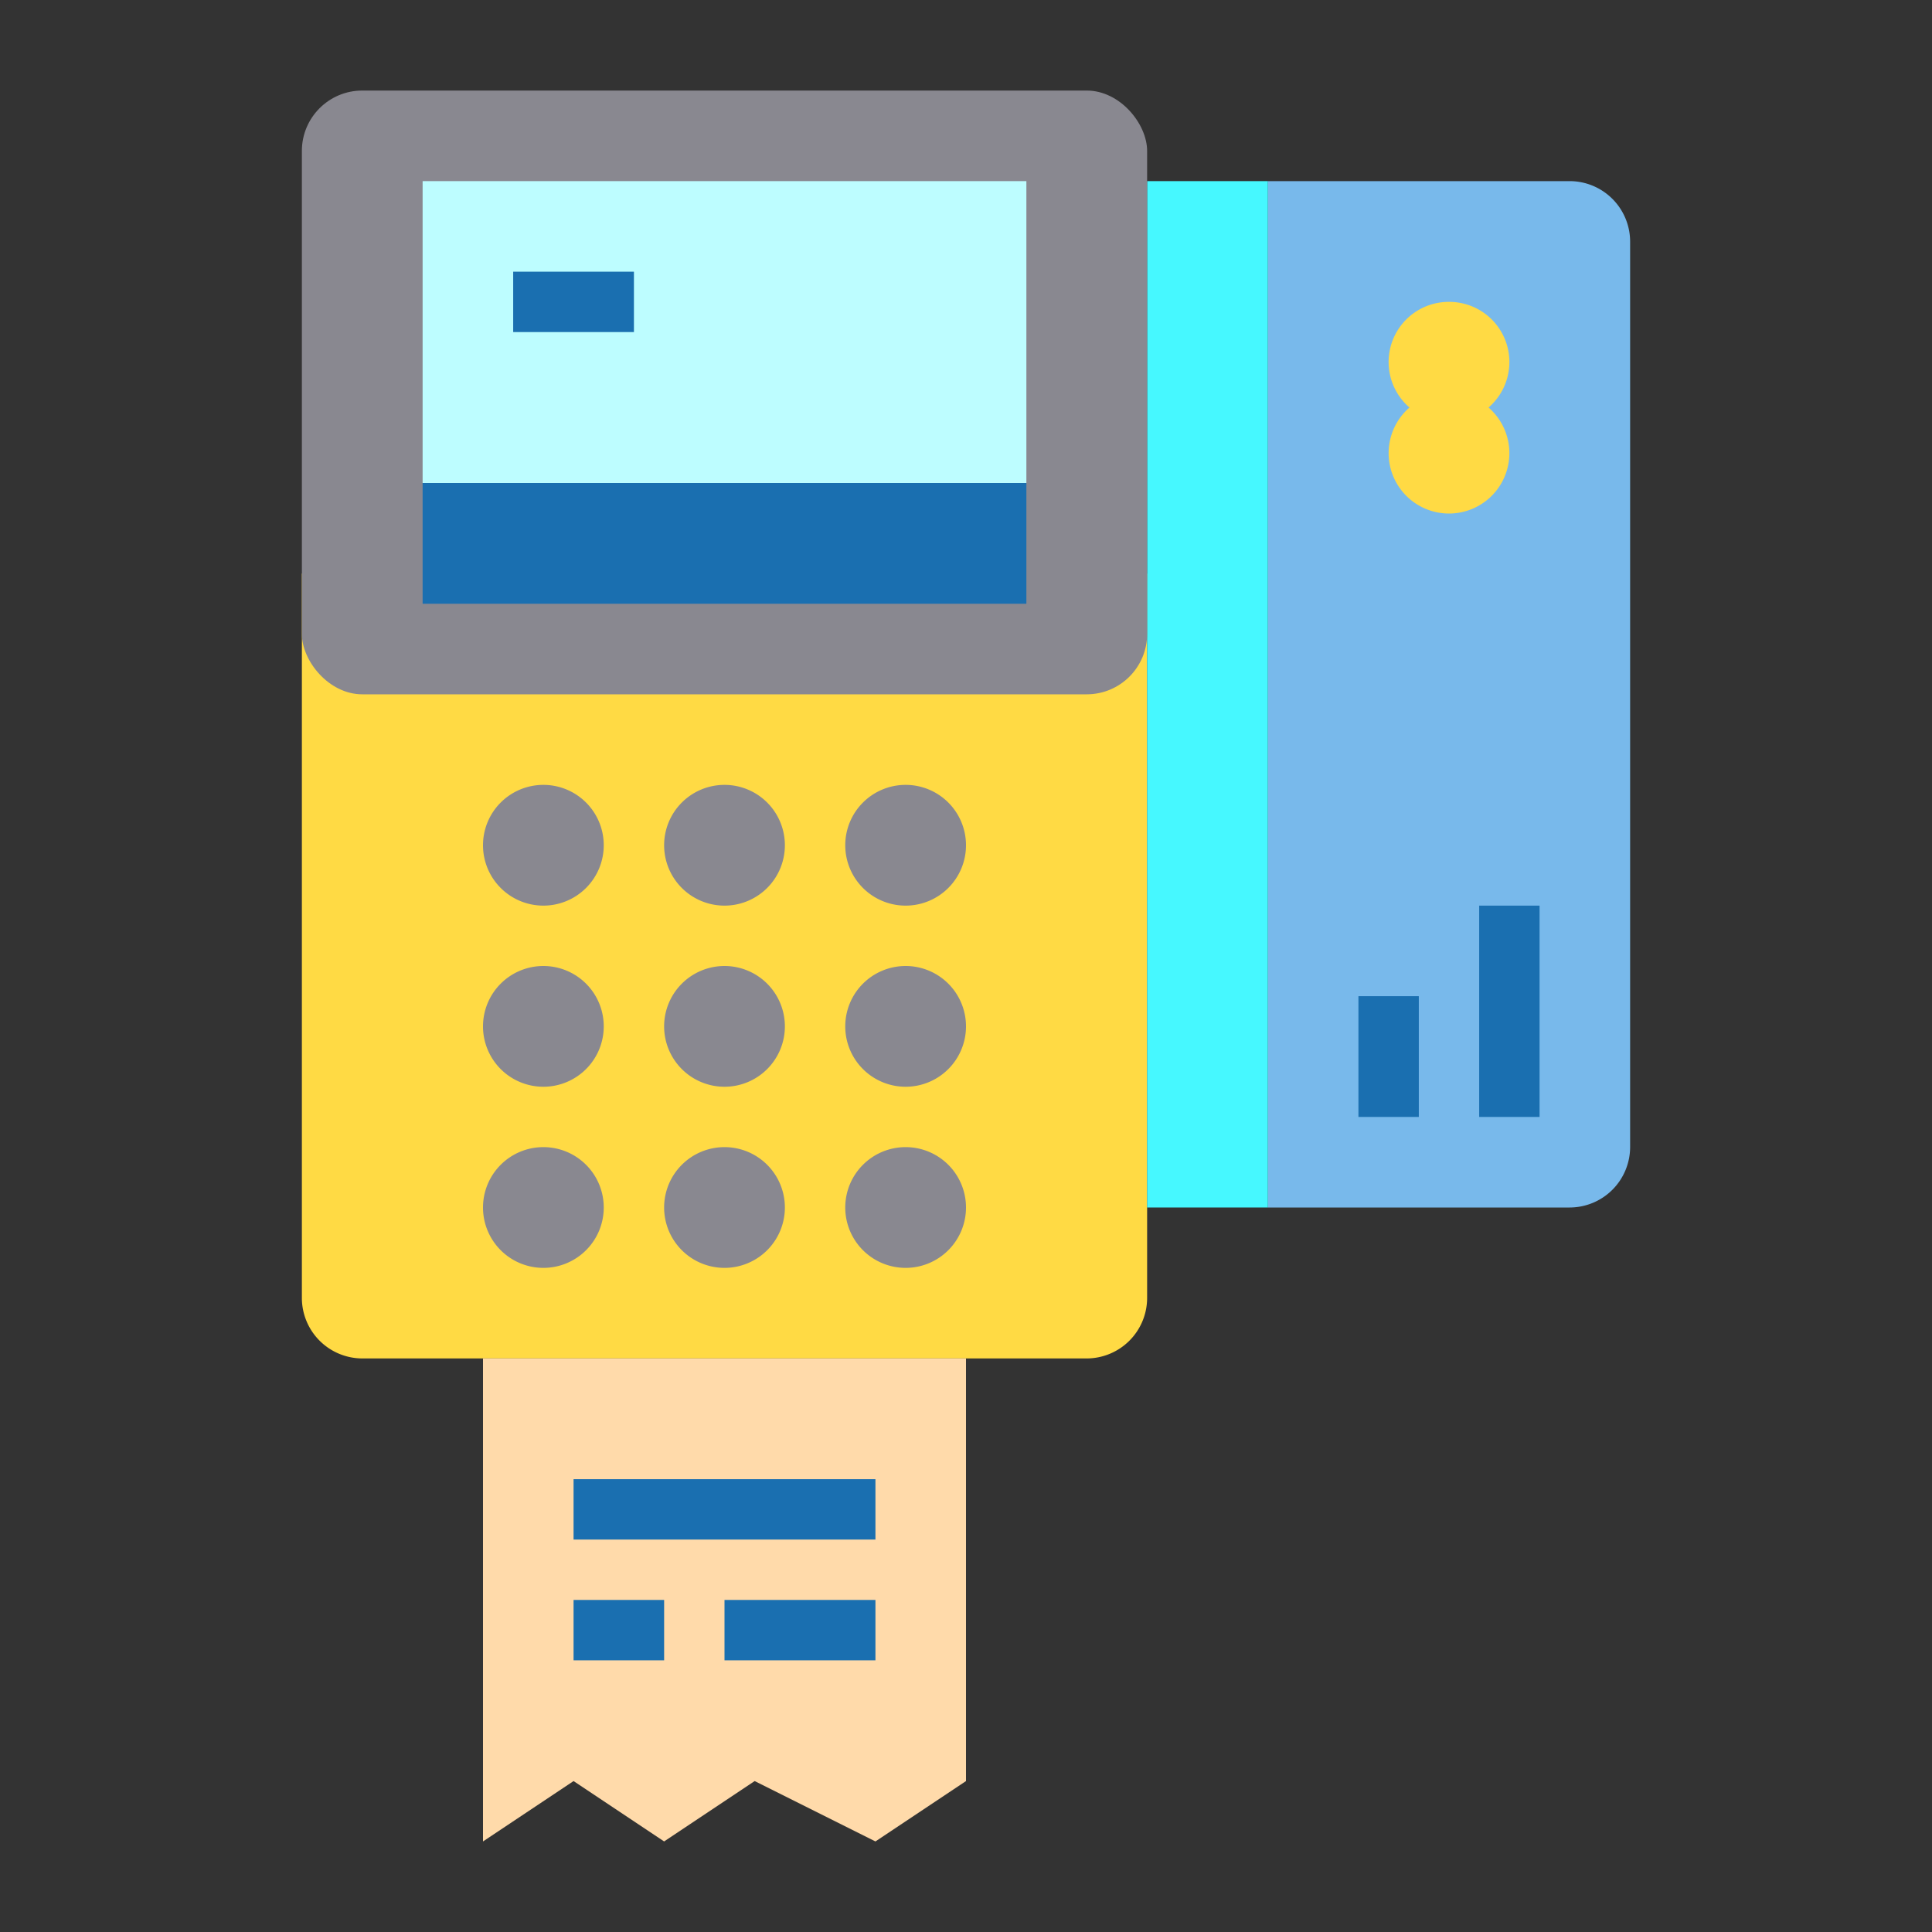 <svg height="512" viewBox="0 0 64 64" width="512" xmlns="http://www.w3.org/2000/svg"><rect x="0" y="0" width="64" height="64" fill="#333333" stroke="none"/><path d="m38 19v24a2.006 2.006 0 0 1 -2 2h-24a2.006 2.006 0 0 1 -2-2v-24z" fill="#ffda44"/><path d="m54 8v30a2.006 2.006 0 0 1 -2 2h-10v-34h10a2.006 2.006 0 0 1 2 2z" fill="#78b9eb"/><path d="m48 10a1.992 1.992 0 0 1 1.31 3.5 2 2 0 1 1 -2.62 0 1.992 1.992 0 0 1 1.31-3.5z" fill="#ffda44"/><path d="m42 6v34h-4v-19-2-13z" fill="#46f8ff"/><rect fill="#898890" height="20" rx="2" width="28" x="10" y="3"/><path d="m14 16h20v4h-20z" fill="#1a6fb0"/><path d="m14 6h20v10h-20z" fill="#bdfdff"/><path d="m32 45v14l-3 2-4-2-3 2-3-2-3 2v-16z" fill="#ffdaaa"/><g fill="#898890"><path d="m18 30a2 2 0 1 1 2-2 2 2 0 0 1 -2 2z"/><path d="m24 30a2 2 0 1 1 2-2 2 2 0 0 1 -2 2z"/><path d="m30 30a2 2 0 1 1 2-2 2 2 0 0 1 -2 2z"/><path d="m18 36a2 2 0 1 1 2-2 2 2 0 0 1 -2 2z"/><path d="m24 36a2 2 0 1 1 2-2 2 2 0 0 1 -2 2z"/><path d="m30 36a2 2 0 1 1 2-2 2 2 0 0 1 -2 2z"/><path d="m18 42a2 2 0 1 1 2-2 2 2 0 0 1 -2 2z"/><path d="m24 42a2 2 0 1 1 2-2 2 2 0 0 1 -2 2z"/><path d="m30 42a2 2 0 1 1 2-2 2 2 0 0 1 -2 2z"/></g><path d="m19 53h3v2h-3z" fill="#1a6fb0"/><path d="m24 53h5v2h-5z" fill="#1a6fb0"/><path d="m19 49h10v2h-10z" fill="#1a6fb0"/><path d="m17 9h4v2h-4z" fill="#1a6fb0"/><path d="m45 33h2v4h-2z" fill="#1a6fb0"/><path d="m49 30h2v7h-2z" fill="#1a6fb0"/></svg>